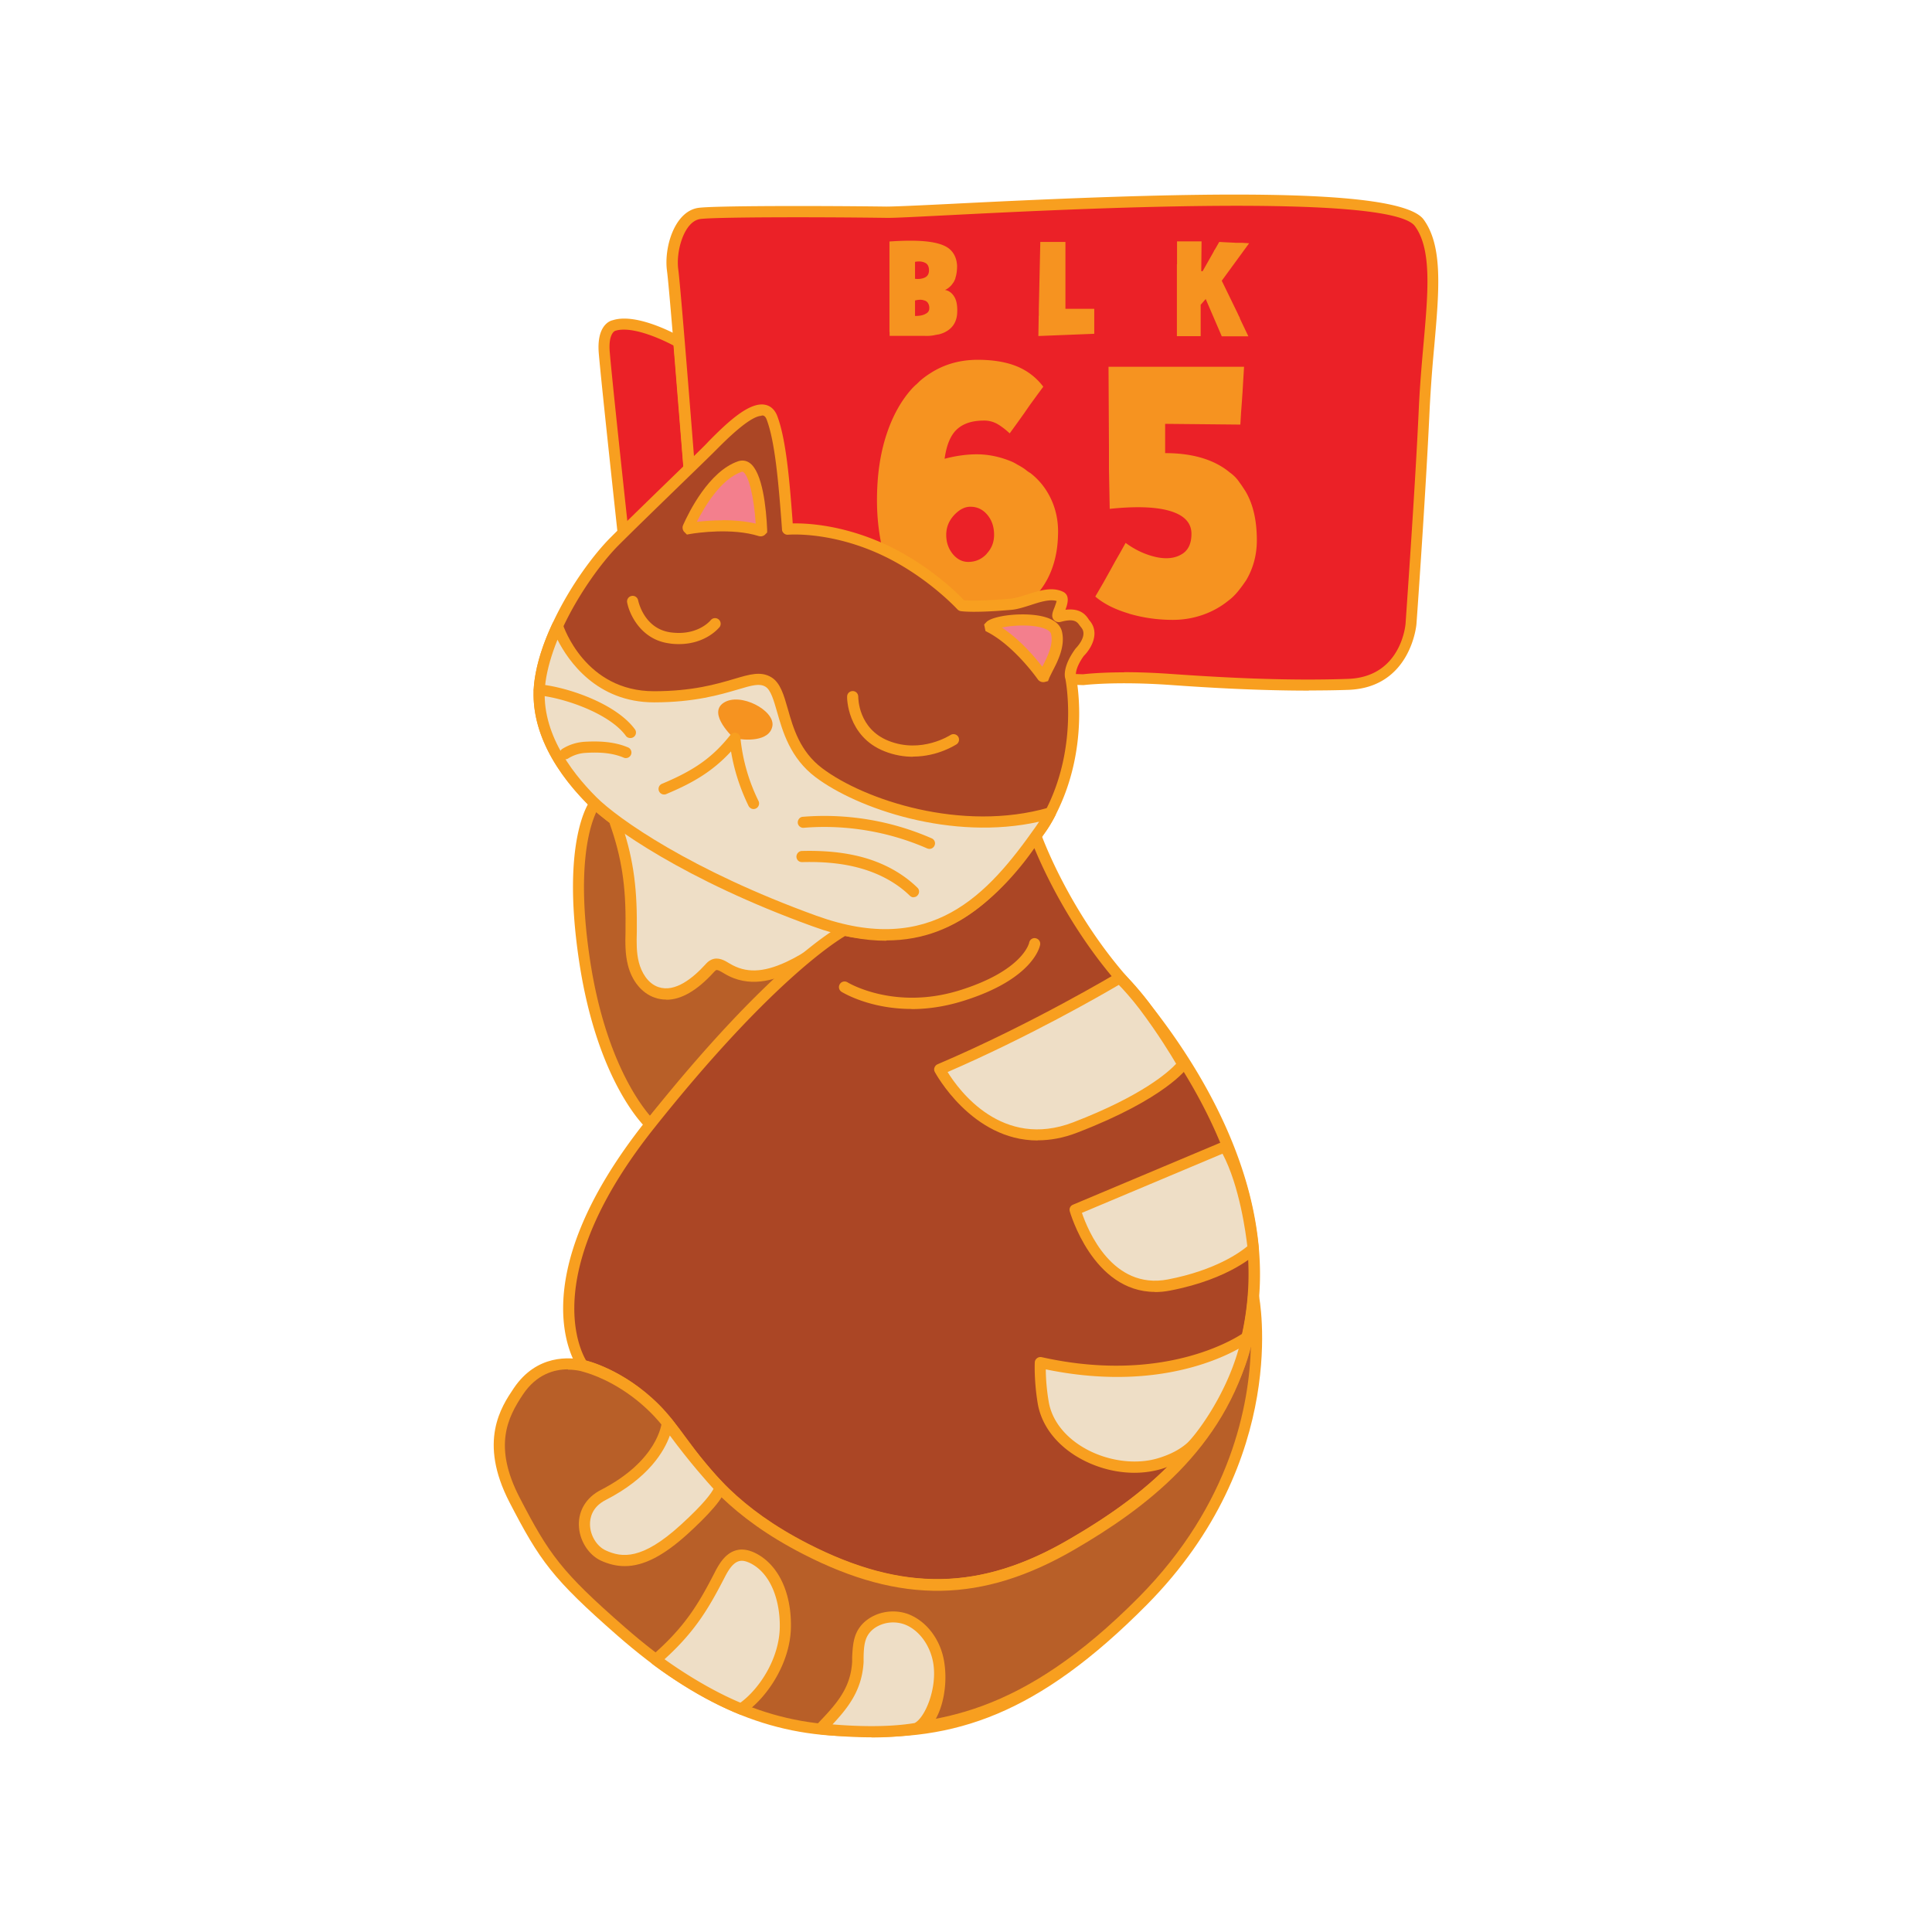 <svg id="Layer_1" xmlns="http://www.w3.org/2000/svg" viewBox="0 0 130 130"><defs><style>.cls-1{fill:#f69320}.cls-2{fill:#eb2127}.cls-3{fill:#f89f1f}.cls-4{fill:#eedec6}.cls-5{fill:#b85f28}.cls-6{fill:#ab4625}.cls-7{fill:#f37f8d}</style></defs><path class="cls-2" d="M45.69 23.02s-2.82-1.63-4.4-1.11c0 0-.77.16-.63 1.82.18 2.16 1.39 13.24 1.39 13.24s2.51-2.61 4.42-4.28l-.78-9.67Z"/><path class="cls-3" d="M42.05 37.35s-.08 0-.12-.02a.365.365 0 0 1-.25-.31c-.01-.11-1.21-11.11-1.39-13.25-.16-1.93.81-2.2.93-2.22 1.68-.55 4.54 1.09 4.66 1.16.11.06.18.17.19.29l.78 9.67c0 .12-.04.23-.13.31-1.88 1.64-4.37 4.24-4.39 4.26-.07.07-.17.12-.27.12Zm-.06-15.17c-.21 0-.41.02-.59.08-.02 0-.48.18-.37 1.44.15 1.8 1.02 9.87 1.3 12.44.82-.84 2.41-2.43 3.74-3.61l-.75-9.28c-.73-.39-2.23-1.07-3.34-1.07Z"/><path class="cls-2" d="M46.46 32.69s-1.03-13.18-1.21-14.51.42-3.6 1.78-3.81c.88-.14 7.38-.15 12.61-.08 2.77.04 33.71-2.26 35.86.72 1.65 2.29.58 6.86.33 12.46-.25 5.61-.89 14.5-.89 14.5s-.29 3.95-4.24 4.08-8.1-.07-11.91-.33-5.94.02-5.94.02-20.99-.73-22.37-.69-3.92-2.38-3.92-5.46-.09-6.91-.09-6.91Z"/><path class="cls-3" d="M88.07 46.47c-3.38 0-6.67-.19-9.31-.38-3.73-.26-5.84.01-5.86.01-.27 0-21.05-.73-22.41-.68-.67.02-1.51-.39-2.28-1.14-1.27-1.23-2.03-2.98-2.03-4.69 0-2.96-.08-6.67-.09-6.89-.03-.43-1.03-13.19-1.21-14.48-.21-1.56.5-3.98 2.09-4.23 1-.15 8-.15 12.67-.09.52 0 2.11-.07 4.31-.18 15.58-.79 30.22-1.2 31.85 1.06 1.3 1.8 1.04 4.75.71 8.5a98.21 98.21 0 0 0-.31 4.2c-.25 5.55-.88 14.42-.89 14.51 0 .04-.37 4.29-4.6 4.43-.88.03-1.77.04-2.64.04Zm-12.43-1.24c.87 0 1.93.03 3.18.12 3.3.23 7.64.48 11.88.33 3.56-.12 3.87-3.59 3.88-3.74 0-.09.64-8.95.89-14.49.07-1.5.19-2.89.31-4.24.32-3.59.57-6.42-.57-7.99-1.62-2.24-23.11-1.16-31.2-.75-2.21.11-3.81.2-4.36.19-5.23-.07-11.71-.05-12.55.08-1.07.17-1.63 2.17-1.46 3.39.18 1.33 1.17 13.99 1.21 14.53v.02c0 .04.09 3.87.09 6.92 0 1.51.67 3.06 1.8 4.15.61.59 1.29.95 1.73.93 1.39-.05 21.54.66 22.4.69.02 0 .98-.13 2.77-.13Z"/><path class="cls-1" d="M59.85 22.34v-6.09c1.14-.08 2.03-.07 2.68.02s1.12.26 1.4.52.44.61.47 1.08c0 .31-.03.58-.11.82 0 .04-.02.09-.04.13s-.04.09-.06.13l-.03.05s-.04.05-.06.08c-.04.06-.08.11-.12.15-.13.13-.26.23-.4.28.26.04.48.2.64.47.16.27.22.66.18 1.18-.06.57-.35.98-.88 1.22-.06.03-.12.05-.18.07s-.12.04-.17.05c-.08.01-.13.02-.17.03-.04 0-.09.02-.16.03-.21.04-.41.05-.61.04h-2.37v-.26Zm2.39-3.67c.18-.09.27-.25.27-.48 0-.26-.09-.43-.27-.51-.18-.09-.41-.11-.67-.06v1.14c.26.03.48 0 .67-.09Zm.01 2.46c.19-.08.28-.21.28-.39a.59.59 0 0 0-.11-.38.407.407 0 0 0-.25-.15.69.69 0 0 0-.25-.04c-.12 0-.24.02-.35.05v1.04c.26 0 .49-.03.67-.12ZM69.9 21.25v-.46l.1-4.51h1.69v4.5h1.94v1.68l-3.76.15.02-1.18v-.18ZM79.2 17.78v-1.54h1.65l-.02 2.01h.09l.64-1.13s.05-.08.06-.11c.02-.03.04-.06.06-.11s.04-.08.06-.1.03-.06.06-.1l.24-.42.36.02.43.02.38.02h.39l.45.03-1.84 2.52 1.07 2.2c.03.07.06.14.1.21.03.05.04.09.05.12 0 .03.03.06.05.12l.52 1.09h-1.79l-1.08-2.51-.34.39v2.11h-1.6v-4.83ZM61.96 40.95c-.89-.59-1.58-1.44-2.07-2.54-.07-.13-.13-.28-.19-.43-.06-.15-.11-.31-.16-.48s-.08-.29-.1-.37a4.52 4.52 0 0 0-.1-.34c-.22-1.01-.33-2.05-.33-3.12 0-1.65.21-3.11.63-4.4s1.01-2.34 1.76-3.16c.1-.1.18-.18.24-.23.06-.05.14-.13.24-.23.25-.22.49-.39.71-.53.94-.61 2.01-.91 3.2-.91 1.04 0 1.92.15 2.63.44s1.31.75 1.78 1.37l-.45.61-.48.66-.33.48-.45.63-.55.76c-.27-.25-.54-.46-.81-.62a1.79 1.79 0 0 0-.93-.24c-.77 0-1.37.19-1.8.58-.43.39-.71 1.05-.84 1.99.76-.2 1.48-.3 2.17-.3.77 0 1.55.16 2.32.48.12.05.24.11.35.18.12.07.24.13.35.2.13.08.23.15.29.2.06.05.15.12.29.2.61.47 1.08 1.07 1.41 1.79s.49 1.53.45 2.42c-.03 1.11-.27 2.08-.71 2.92-.18.34-.38.63-.58.88-.19.24-.45.49-.78.76-1.04.82-2.38 1.23-4.01 1.23-1.21 0-2.26-.29-3.15-.88Zm4.43-3.69c.34-.36.5-.79.5-1.27 0-.52-.14-.96-.43-1.32-.29-.36-.65-.55-1.08-.57-.4-.03-.79.15-1.16.54-.37.39-.55.84-.55 1.35s.15.93.44 1.29c.29.35.64.53 1.04.53.49 0 .9-.18 1.24-.54ZM75.98 41.29c-.95-.28-1.71-.66-2.28-1.15l.53-.91.48-.86.33-.6.35-.61.35-.63c.61.45 1.26.76 1.95.93s1.29.13 1.76-.13c.48-.25.72-.72.72-1.41 0-.72-.46-1.23-1.39-1.52-.92-.29-2.29-.35-4.11-.16l-.05-2.7v-1.39l-.03-5.47h9.12l-.05.81-.05.86-.05.73-.05.66-.05.83-5.06-.05v1.97c1.86 0 3.32.44 4.36 1.31.24.17.44.37.6.6l.2.28.23.35c.52.86.78 1.97.78 3.33 0 .97-.24 1.87-.71 2.67-.2.3-.4.57-.6.81-.08.1-.18.2-.28.3s-.21.19-.33.28c-.52.42-1.1.74-1.74.96-.64.22-1.3.33-1.99.33-1.03 0-2.01-.14-2.96-.42Z"/><path class="cls-6" d="M64.71 40.76s.83.14 3.37-.09c.96-.09 2.38-.95 3.31-.5.41.2-.5 1.45-.08 1.34 1.35-.37 1.55.27 1.75.51.7.83-.37 1.86-.37 1.86-.86 1.17-.62 1.76-.62 1.76s.96 4.6-1.38 9.1c-.2.39-.43.77-.69 1.13-3.26 4.62-7.16 9.03-15.18 6.13s-13.23-6.36-14.93-8.06c-1.7-1.7-4.01-4.63-3.53-8.1.16-1.19.6-2.47 1.17-3.7 1.09-2.34 2.67-4.52 3.83-5.68 1.77-1.77 5.52-5.37 6.45-6.31s3.52-3.68 4.16-2.01.84 4.84 1.05 7.49c0 0 2.65-.27 6.05 1.2s5.66 3.94 5.66 3.94Z"/><path class="cls-3" d="M59.64 63.3c-1.47 0-3.1-.29-4.96-.97-8.58-3.1-13.61-6.69-15.07-8.15-2.76-2.76-4.02-5.67-3.64-8.42.16-1.15.56-2.43 1.2-3.8 1.2-2.59 2.86-4.74 3.91-5.79 1.03-1.03 2.72-2.67 4.14-4.05 1.03-1 1.92-1.86 2.31-2.26l.16-.17c1.29-1.31 2.76-2.68 3.81-2.45.25.05.6.23.8.75.6 1.58.83 4.42 1.02 6.92l.02.31c.87-.02 3.11.07 5.85 1.24 3.08 1.32 5.21 3.43 5.68 3.93.31.02 1.23.06 3.15-.11.3-.03.67-.15 1.07-.27.8-.26 1.7-.55 2.44-.19.48.23.31.81.16 1.21 1.04-.13 1.39.38 1.57.65.02.03.04.06.06.08.73.86.06 1.93-.39 2.37-.65.9-.53 1.37-.53 1.37.05.24.97 4.83-1.4 9.39-.21.41-.45.81-.71 1.17-2.62 3.72-5.61 7.23-10.66 7.23Zm-8.39-35.32c-.79 0-2.46 1.69-3.03 2.26l-.17.17c-.39.39-1.29 1.26-2.32 2.26-1.42 1.38-3.11 3.02-4.13 4.04-1.08 1.09-2.67 3.23-3.75 5.57-.61 1.31-.99 2.52-1.14 3.59-.44 3.17 1.62 5.98 3.43 7.78 1.42 1.42 6.34 4.91 14.8 7.97 7.75 2.8 11.53-1.42 14.75-5.99.24-.34.46-.71.66-1.09 2.24-4.32 1.35-8.8 1.34-8.85-.03-.07-.25-.78.69-2.06.05-.05.84-.85.38-1.4-.03-.04-.07-.09-.11-.14-.16-.23-.34-.5-1.26-.25-.26.07-.42-.06-.47-.12-.21-.23-.1-.52.04-.86.04-.11.11-.3.14-.42-.47-.14-1.13.07-1.77.28-.44.14-.85.27-1.23.31-2.56.23-3.42.1-3.46.09a.401.401 0 0 1-.22-.12c-.02-.02-2.24-2.44-5.53-3.85-3.26-1.4-5.84-1.17-5.86-1.17-.1.01-.2-.02-.28-.09s-.13-.16-.13-.26l-.05-.68c-.19-2.45-.42-5.23-.98-6.71-.09-.25-.21-.27-.25-.28h-.1Z"/><path class="cls-7" d="M51.16 35.71s.09-.01.09-.06c-.03-.65-.26-4.67-1.47-4.26-1.87.64-3.21 3.47-3.47 4.07-.02.05.02.1.07.09.55-.09 2.93-.42 4.78.16Z"/><path class="cls-3" d="M51.19 36.09s-.09 0-.14-.02c-1.78-.56-4.15-.22-4.61-.14l-.22.04-.2-.2c-.1-.13-.12-.3-.05-.45.37-.83 1.72-3.6 3.69-4.28.27-.09.54-.06.77.1.88.6 1.13 3.07 1.19 4.49v.2l-.17.17c-.08.06-.17.09-.27.09ZM48.62 35c.71 0 1.5.06 2.23.23-.12-1.79-.46-3.22-.84-3.47-.04-.03-.06-.03-.11-.01-1.4.48-2.51 2.37-3.01 3.36.45-.05 1.05-.1 1.72-.1ZM61.43 50.92c-.59 0-1.24-.1-1.92-.37-2.53-1-2.52-3.65-2.51-3.68 0-.21.17-.37.38-.37s.37.17.37.38c0 .09 0 2.16 2.04 2.97 2.21.88 4.14-.38 4.16-.39.17-.11.4-.07.52.1.11.17.07.4-.1.52-.07.04-1.27.83-2.93.83Z"/><path class="cls-5" d="M47.69 58.95c-5.02-2.4-7.67-4.89-7.67-4.89s-1.91 2.42-.7 10.51c1.21 8.1 4.44 11.08 4.44 11.08s7.23-8.94 13.08-13.07c0 0-3.91-1.12-9.14-3.63Z"/><path class="cls-3" d="M43.76 76.03c-.09 0-.19-.04-.25-.1-.14-.12-3.34-3.16-4.55-11.3-1.22-8.16.7-10.7.78-10.8.06-.08.16-.13.27-.14.1 0 .21.03.28.1.03.02 2.67 2.47 7.57 4.82 5.14 2.46 9.05 3.6 9.08 3.61.14.04.24.16.27.3s-.04.29-.15.37c-5.73 4.05-12.93 12.91-13 13-.06.08-.16.13-.26.14h-.03Zm-3.64-21.38c-.43.91-1.35 3.72-.43 9.87.97 6.5 3.26 9.64 4.05 10.56 1.33-1.6 7.22-8.58 12.27-12.37-1.37-.44-4.58-1.56-8.48-3.43-4.03-1.93-6.53-3.89-7.41-4.64ZM45.68 43.34c-.21 0-.43-.01-.66-.05-1.86-.25-2.66-1.91-2.82-2.75-.04-.2.09-.4.3-.44.2-.04.4.09.44.3.02.08.4 1.9 2.18 2.15 1.83.25 2.68-.79 2.71-.83a.379.379 0 0 1 .6.46c-.04.05-.92 1.16-2.75 1.16Z"/><path class="cls-4" d="M41.4 55.32c.84 2.4 1.1 4.4 1.08 6.94 0 .86-.06 1.74.15 2.58s.75 1.65 1.56 1.93c1.31.44 2.62-.6 3.55-1.62.08-.09.17-.18.28-.23.3-.14.63.08.92.25 1.33.81 2.71.55 4.12-.11s2.55-1.56 3.78-2.48"/><path class="cls-3" d="M44.83 67.26c-.26 0-.52-.04-.77-.13-.86-.29-1.54-1.11-1.81-2.19-.19-.75-.18-1.52-.16-2.27v-.4c.03-2.68-.27-4.59-1.05-6.81-.07-.2.03-.41.23-.48s.41.03.48.23c.81 2.31 1.12 4.29 1.1 7.07v.41c-.02.73-.03 1.42.14 2.07.16.64.59 1.42 1.32 1.66 1.12.38 2.33-.62 3.15-1.52.1-.11.22-.24.4-.32.47-.22.92.06 1.23.25 1.09.66 2.25.62 3.81-.1 1.25-.58 2.28-1.36 3.38-2.19l.33-.25c.17-.12.4-.09.53.08.12.17.09.4-.08.53l-.33.25c-1.13.85-2.2 1.65-3.51 2.27-1.12.52-2.81 1.1-4.48.09-.22-.13-.46-.28-.56-.23-.04.02-.1.09-.15.14-1.12 1.23-2.19 1.85-3.18 1.85Z"/><path class="cls-6" d="M64.64 61.47c-3.53 2.17-7.81 1.11-7.81 1.11s-4.51 2.31-13.08 13.07c-8.57 10.77-4.52 16.24-4.52 16.24s2.47.54 4.82 2.89 3.49 6.02 10.15 9.44 11.96 3.16 17.91-.3c5.96-3.46 11.52-8.27 12.22-16.66.69-8.39-4.49-16.43-8.66-21.15s-5.97-9.85-5.97-9.85-2.02 3.34-5.06 5.21Z"/><path class="cls-3" d="M63.06 107.02c-2.88 0-5.82-.82-9.02-2.47-4.89-2.51-6.87-5.18-8.46-7.32-.59-.8-1.15-1.55-1.78-2.18-2.23-2.23-4.61-2.79-4.64-2.79a.368.368 0 0 1-.22-.14c-.17-.23-4.12-5.83 4.52-16.7 8.52-10.71 13.01-13.08 13.2-13.17.08-.04.17-.05.26-.03.04.01 4.18.99 7.52-1.06 2.93-1.8 4.92-5.06 4.94-5.09.07-.12.21-.2.36-.18.14.02.27.11.32.25.02.05 1.82 5.12 5.9 9.73 2.9 3.27 9.54 11.91 8.76 21.43-.75 9.08-7.02 13.83-12.4 16.95-3.19 1.86-6.19 2.78-9.25 2.78ZM39.47 91.56c.59.16 2.76.86 4.85 2.96.67.67 1.25 1.45 1.85 2.27 1.54 2.08 3.47 4.68 8.2 7.1 6.35 3.25 11.6 3.17 17.55-.3 5.22-3.03 11.31-7.63 12.03-16.36.76-9.23-5.74-17.67-8.57-20.87-3.28-3.71-5.13-7.72-5.78-9.29-.74 1.07-2.46 3.29-4.78 4.72-3.29 2.02-7.14 1.36-7.95 1.19-.75.44-5.18 3.28-12.84 12.91-7.66 9.62-5.05 14.89-4.58 15.68Zm25.17-30.09Z"/><path class="cls-4" d="M37.51 42.13c-.57 1.23-1 2.5-1.17 3.7-.48 3.47 1.83 6.4 3.53 8.1 1.7 1.7 6.91 5.16 14.93 8.06s11.93-1.5 15.18-6.13c.26-.37.49-.74.69-1.13-6.13 1.76-12.89-.69-15.58-2.72-2.68-2.03-2.2-5.37-3.39-6.1s-2.75.99-7.69.99-6.49-4.76-6.49-4.76"/><path class="cls-3" d="M59.64 63.3c-1.47 0-3.1-.29-4.96-.97-8.58-3.1-13.61-6.69-15.07-8.15-2.76-2.76-4.02-5.67-3.64-8.42.16-1.15.56-2.43 1.2-3.8.09-.19.31-.27.5-.18.09.05.17.13.2.23.06.18 1.52 4.5 6.13 4.5 2.61 0 4.22-.48 5.41-.83 1.04-.31 1.79-.53 2.49-.11.61.37.84 1.19 1.11 2.13.36 1.27.81 2.86 2.31 3.99 2.8 2.12 9.39 4.34 15.25 2.65.09-.03.19-.02.28.03.18.1.26.32.16.51-.21.41-.45.81-.71 1.17-2.62 3.72-5.61 7.23-10.66 7.23ZM37.51 43.05c-.41 1.02-.68 1.96-.8 2.82-.44 3.17 1.62 5.98 3.43 7.78 1.42 1.42 6.34 4.91 14.8 7.97 7.75 2.8 11.53-1.42 14.75-5.99.08-.11.15-.22.23-.34-5.88 1.32-12.26-.89-15.05-3-1.7-1.28-2.21-3.08-2.58-4.38-.23-.79-.42-1.48-.78-1.7-.39-.24-.88-.11-1.88.19-1.16.34-2.9.86-5.62.86-3.87 0-5.78-2.8-6.5-4.22Z"/><path class="cls-1" d="M49.39 49.68s-1.82-1.65-.7-2.39 3.49.53 3.28 1.58-1.84.96-2.58.8Z"/><path class="cls-3" d="M50.71 54.44c-.14 0-.27-.08-.34-.21-.57-1.17-.97-2.4-1.18-3.67-1.29 1.4-2.66 2.16-4.38 2.88a.375.375 0 0 1-.29-.69c2.21-.92 3.43-1.79 4.63-3.3a.375.375 0 0 1 .67.19c.15 1.49.56 2.92 1.22 4.26a.377.377 0 0 1-.34.54ZM61.48 60.38c-.09 0-.19-.04-.26-.11-.86-.84-2.01-1.48-3.34-1.85-1.14-.32-2.42-.45-3.9-.41-.24 0-.38-.16-.39-.36 0-.21.16-.38.36-.39 1.56-.04 2.91.1 4.12.43 1.45.4 2.71 1.11 3.66 2.04.15.14.15.38 0 .53-.07.08-.17.11-.27.11ZM62.54 57.12c-.05 0-.1-.01-.15-.03-2.6-1.14-5.48-1.62-8.31-1.39-.2.02-.39-.14-.4-.34s.14-.39.34-.4c2.96-.24 5.96.26 8.67 1.45.19.08.28.3.19.49a.37.37 0 0 1-.34.22ZM38.04 51.09a.36.36 0 0 1-.32-.18.374.374 0 0 1 .12-.52c.46-.29.99-.45 1.53-.48.76-.04 1.89-.05 2.91.39a.375.375 0 0 1-.29.69c-.67-.29-1.49-.4-2.58-.33-.41.02-.82.15-1.17.37a.36.36 0 0 1-.2.06ZM42.41 49.66c-.12 0-.23-.05-.3-.15-1.1-1.5-4.11-2.54-5.86-2.72a.364.364 0 0 1-.33-.41.37.37 0 0 1 .41-.33c1.82.18 5.1 1.27 6.39 3.02a.369.369 0 0 1-.3.59Z"/><path class="cls-5" d="M39.24 91.89s2.47.54 4.82 2.89 3.49 6.02 10.15 9.44 11.96 3.16 17.91-.3c5.96-3.46 11.52-8.27 12.22-16.66 0 0 2.24 10.69-7.45 20.46-7.63 7.7-13.24 8.73-19.54 8.73s-11.17-2.84-15.58-6.7c-4.41-3.86-5.2-5.05-7.16-8.83-1.96-3.78-.67-5.94.25-7.31 1.84-2.74 4.72-1.62 4.72-1.62"/><path class="cls-3" d="M57.36 116.83c-5.58 0-10.46-2.09-15.83-6.79-4.36-3.82-5.21-5.02-7.24-8.94-2.13-4.11-.56-6.44.28-7.69 1.55-2.3 3.79-2.1 4.73-1.89h.03c.11.02 2.61.6 5.01 2.99.67.67 1.25 1.45 1.85 2.27 1.54 2.08 3.47 4.68 8.2 7.1 6.35 3.25 11.6 3.17 17.55-.3 5.22-3.03 11.31-7.63 12.03-16.36.02-.19.16-.33.35-.34.21-.01.35.12.39.3.02.11 2.17 11-7.55 20.81-7.33 7.39-12.93 9.22-19.8 8.84ZM38.21 92.14c-.89 0-2.1.31-3.02 1.69-1.04 1.55-2.01 3.49-.23 6.93 1.98 3.82 2.8 4.99 7.07 8.72 5.22 4.57 9.95 6.61 15.33 6.61 5.65 0 11.38-.66 19.27-8.62 6.24-6.3 7.45-13.04 7.54-16.9-1.79 6.99-7.17 10.96-11.86 13.69-6.21 3.61-11.67 3.7-18.27.31-4.89-2.51-6.87-5.18-8.46-7.32-.59-.8-1.15-1.55-1.78-2.18-1.74-1.74-3.56-2.46-4.3-2.69-.01 0-.02 0-.03-.01-.19-.06-.3-.09-.31-.09-.02 0-.04-.01-.06-.02-.22-.05-.53-.1-.88-.1Z"/><path class="cls-4" d="M49.87 114.99c1.53-1.02 2.96-3.33 2.98-5.53.02-1.79-.58-3.8-2.18-4.61-.28-.14-.6-.24-.91-.2-.65.09-1.04.74-1.34 1.33-1.09 2.11-2.02 3.72-4.3 5.69 0 0 2.68 2.06 5.75 3.32Z"/><path class="cls-3" d="M49.87 115.37s-.1 0-.14-.03c-3.08-1.26-5.72-3.28-5.83-3.37a.395.395 0 0 1-.15-.29c0-.11.04-.22.13-.29 2.24-1.94 3.16-3.54 4.21-5.58.37-.73.83-1.41 1.62-1.53.34-.05.73.03 1.13.23 1.51.76 2.41 2.61 2.38 4.94-.02 2.45-1.64 4.84-3.15 5.84a.37.37 0 0 1-.21.06Zm-5.15-3.72c.81.58 2.84 1.97 5.1 2.92 1.3-.95 2.63-3 2.65-5.11.02-1.58-.5-3.52-1.97-4.27-.27-.13-.49-.19-.69-.16-.46.07-.78.58-1.06 1.13-1.04 2.01-1.95 3.6-4.04 5.49Z"/><path class="cls-4" d="M61.65 116.3c.89-.38 1.84-2.6 1.5-4.49-.21-1.21-.97-2.37-2.1-2.83s-2.65-.02-3.11 1.12c-.22.54-.19 1.14-.22 1.72-.1 1.98-1.13 3.08-2.5 4.5 0 0 3.62.46 6.44-.02Z"/><path class="cls-3" d="M58.64 116.9c-1.84 0-3.37-.19-3.47-.21a.38.38 0 0 1-.31-.25.357.357 0 0 1 .08-.38c1.28-1.34 2.3-2.4 2.4-4.26v-.32c.03-.5.05-1.02.25-1.52.26-.64.81-1.12 1.53-1.37.68-.23 1.43-.21 2.07.05 1.18.49 2.08 1.68 2.33 3.11.36 2.05-.35 4.33-1.41 4.78-.03.01-.37.14-.4.15-1 .17-2.08.23-3.08.23Zm3.01-.6Zm-5.64-.27c1.19.1 3.56.24 5.53-.09.7-.35 1.55-2.35 1.25-4.07-.21-1.17-.94-2.17-1.88-2.55a2.26 2.26 0 0 0-1.54-.03c-.52.18-.9.51-1.08.95-.15.38-.17.81-.18 1.26v.34c-.11 1.86-.99 3.01-2.09 4.19ZM61.33 67.89c-2.81 0-4.6-1.09-4.7-1.15a.374.374 0 0 1-.12-.52c.11-.18.34-.23.52-.12.03.02 3.14 1.9 7.53.54 4.28-1.33 4.69-3.19 4.69-3.21.04-.2.23-.34.43-.3.2.04.34.22.31.43-.01.09-.42 2.32-5.21 3.8-1.26.39-2.42.54-3.45.54Z"/><path class="cls-4" d="M75.35 65.79s-5.68 3.42-12.12 6.17c0 0 3.23 6.18 9.12 3.91 5.89-2.26 7.25-4.25 7.25-4.25s-1-1.82-2.61-3.95c-.79-1.05-1.63-1.88-1.63-1.88Z"/><path class="cls-3" d="M69.82 76.74c-4.45 0-6.89-4.56-6.92-4.61-.05-.09-.06-.2-.02-.3s.11-.18.21-.22c6.34-2.7 12.02-6.11 12.08-6.14.15-.09.33-.07.46.05.04.03.87.86 1.67 1.92 1.6 2.13 2.6 3.92 2.64 3.99.07.12.06.28-.02.39-.06.08-1.5 2.11-7.43 4.39-.95.37-1.84.52-2.66.52Zm-6.06-4.61c.77 1.25 3.68 5.22 8.45 3.39 4.68-1.8 6.45-3.42 6.93-3.94-.32-.55-1.21-2.02-2.46-3.68-.54-.71-1.1-1.33-1.4-1.63-1.15.68-6.05 3.5-11.53 5.87Z"/><path class="cls-4" d="M82.43 77.16 72.35 81.4s1.63 5.97 6.32 5.06c4-.77 5.66-2.45 5.66-2.45s-.4-4.32-1.9-6.86Z"/><path class="cls-3" d="M77.72 86.93c-4.2 0-5.72-5.37-5.74-5.43-.05-.18.04-.37.22-.44l10.08-4.24c.17-.07.37 0 .47.15 1.53 2.58 1.93 6.84 1.95 7.02.01.11-.03.22-.11.3-.07.07-1.79 1.77-5.86 2.55-.36.07-.69.1-1.02.1Zm-4.92-5.32c.4 1.18 2.05 5.2 5.79 4.48 3.22-.62 4.89-1.85 5.34-2.23-.09-.81-.52-4.07-1.67-6.23l-9.46 3.98Z"/><path class="cls-4" d="M83.93 89.95S78.95 93.67 70 91.68c0 0-.04 1.21.19 2.66.52 3.21 4.79 5.1 7.89 4.13.76-.24 1.5-.59 2.06-1.09 0 0 3.09-3.62 3.79-7.43Z"/><path class="cls-3" d="M76.33 99.1c-1.34 0-2.73-.39-3.92-1.12-1.44-.89-2.36-2.16-2.59-3.58-.24-1.47-.2-2.68-.19-2.73 0-.11.06-.21.15-.28.09-.07.2-.09.31-.07 8.65 1.93 13.57-1.62 13.62-1.66a.371.371 0 0 1 .59.37c-.71 3.86-3.75 7.45-3.88 7.6-.58.53-1.32.92-2.23 1.2-.59.18-1.22.27-1.86.27Zm-5.96-6.96c0 .47.04 1.26.19 2.14.19 1.2.99 2.29 2.24 3.06 1.56.96 3.58 1.26 5.16.77.81-.25 1.45-.59 1.92-1.01s2.54-3.02 3.47-6.35c-1.72.95-6.17 2.8-12.99 1.39Z"/><path class="cls-4" d="M44.9 95.73s-.21 2.76-4.31 4.86c-1.99 1.02-1.36 3.44 0 4.07 1.44.67 2.97.5 5.45-1.76s2.38-2.82 2.38-2.82-1.65-1.71-3.52-4.36Z"/><path class="cls-3" d="M42.03 105.38c-.54 0-1.07-.13-1.6-.37-.85-.4-1.46-1.38-1.48-2.4-.02-1 .52-1.86 1.47-2.35 3.84-1.97 4.1-4.46 4.11-4.56.01-.16.12-.29.28-.33.15-.04.31.02.4.14 1.84 2.59 3.47 4.3 3.49 4.32.05.05.09.12.1.2.11.63-1.3 2.06-2.5 3.16-1.63 1.48-2.98 2.19-4.26 2.19Zm3.04-8.78c-.37 1.04-1.42 2.85-4.31 4.33-.95.48-1.07 1.25-1.06 1.66.01.73.46 1.46 1.05 1.73 1.1.51 2.46.65 5.04-1.7 1.63-1.48 2.09-2.18 2.22-2.44-.4-.44-1.58-1.75-2.94-3.59Z"/><path class="cls-7" d="M66.66 42.22s-.06-.07-.02-.1c.48-.43 4.13-.79 4.44.44.28 1.11-.59 2.31-.83 2.92-.02.05-.08.06-.11.01-.33-.45-1.77-2.38-3.48-3.28Z"/><path class="cls-3" d="M70.19 45.9a.45.45 0 0 1-.36-.19c-.27-.38-1.7-2.29-3.35-3.16l-.17-.09-.09-.44.17-.18c.49-.45 2.7-.69 3.96-.31.77.23 1.02.64 1.1.94.25.99-.27 2.01-.62 2.68-.09.18-.17.34-.23.47l-.08.21-.27.07h-.05Zm-2.79-3.68c1.2.79 2.2 1.95 2.73 2.64 0-.02.02-.04.03-.05.31-.61.74-1.44.56-2.16-.05-.19-.3-.31-.51-.38-.8-.27-2.08-.2-2.81-.04Z"/></svg>